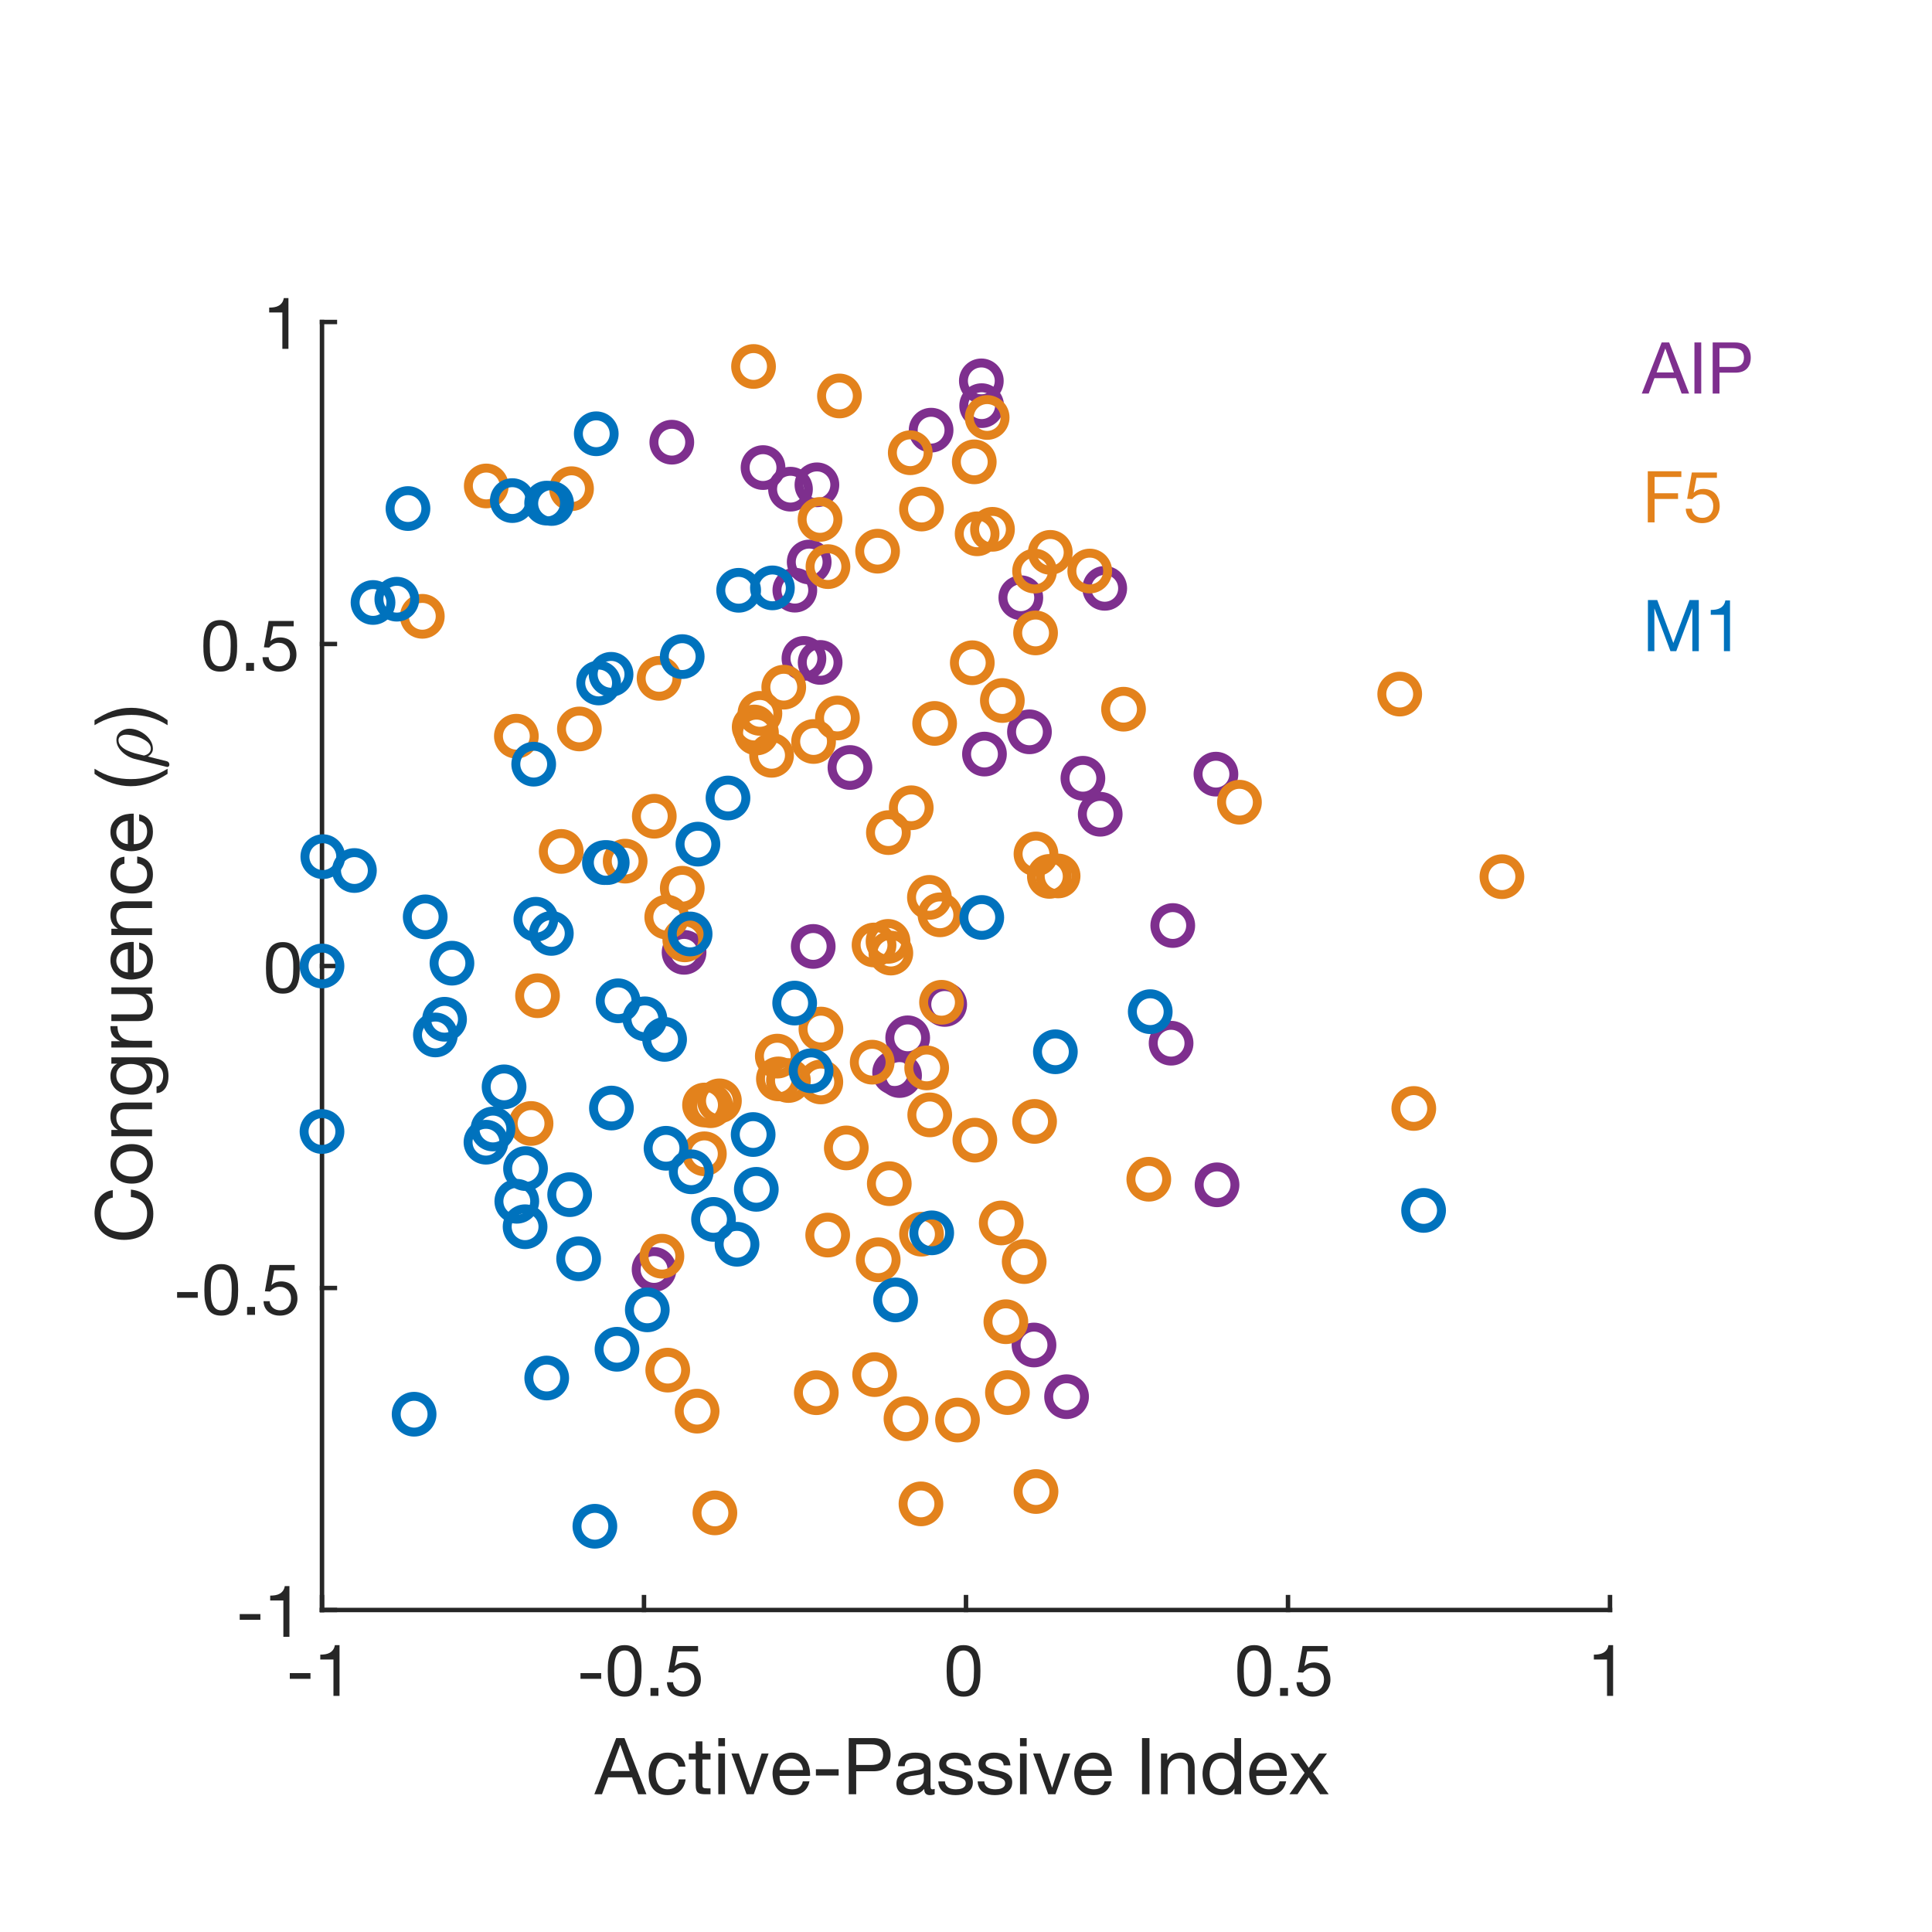 <?xml version="1.0"?>
<!DOCTYPE svg PUBLIC '-//W3C//DTD SVG 1.0//EN'
          'http://www.w3.org/TR/2001/REC-SVG-20010904/DTD/svg10.dtd'>
<svg xmlns:xlink="http://www.w3.org/1999/xlink" style="fill-opacity:1; color-rendering:auto; color-interpolation:auto; text-rendering:auto; stroke:black; stroke-linecap:square; stroke-miterlimit:10; shape-rendering:auto; stroke-opacity:1; fill:black; stroke-dasharray:none; font-weight:normal; stroke-width:1; font-family:'Dialog'; font-style:normal; stroke-linejoin:miter; font-size:12px; stroke-dashoffset:0; image-rendering:auto;" width="216" height="216" xmlns="http://www.w3.org/2000/svg"
><rect width="100%" height="100%" fill="#808080" stroke="none"/><!--Generated by the Batik Graphics2D SVG Generator--><defs id="genericDefs"
  /><g
  ><defs id="defs1"
    ><clipPath clipPathUnits="userSpaceOnUse" id="clipPath1"
      ><path d="M0 0 L216 0 L216 216 L0 216 L0 0 Z"
      /></clipPath
    ></defs
    ><g style="fill:white; stroke:white;"
    ><rect x="0" y="0" width="216" style="clip-path:url(#clipPath1); stroke:none;" height="216"
    /></g
    ><g style="fill:white; text-rendering:optimizeSpeed; color-rendering:optimizeSpeed; image-rendering:optimizeSpeed; shape-rendering:crispEdges; stroke:white; color-interpolation:sRGB;"
    ><rect x="0" width="216" height="216" y="0" style="stroke:none;"
      /><path style="stroke:none;" d="M36 180 L180 180 L180 36 L36 36 Z"
    /></g
    ><g style="fill:rgb(38,38,38); text-rendering:geometricPrecision; image-rendering:optimizeQuality; color-rendering:optimizeQuality; stroke-linejoin:round; stroke:rgb(38,38,38); color-interpolation:linearRGB; stroke-width:0.5;"
    ><line y2="180" style="fill:none;" x1="36" x2="180" y1="180"
      /><line y2="178.56" style="fill:none;" x1="36" x2="36" y1="180"
      /><line y2="178.56" style="fill:none;" x1="72" x2="72" y1="180"
      /><line y2="178.56" style="fill:none;" x1="108" x2="108" y1="180"
      /><line y2="178.56" style="fill:none;" x1="144" x2="144" y1="180"
      /><line y2="178.56" style="fill:none;" x1="180" x2="180" y1="180"
    /></g
    ><g transform="translate(36,181.6)" style="font-size:8px; fill:rgb(38,38,38); text-rendering:geometricPrecision; image-rendering:optimizeQuality; color-rendering:optimizeQuality; font-family:'Helvetica Neue'; stroke:rgb(38,38,38); color-interpolation:linearRGB;"
    ><path style="stroke:none;" d="M-3.6 5.456 L-3.6 6.096 L-1.288 6.096 L-1.288 5.456 ZM1.96 8 L1.96 2.328 L1.44 2.328 Q1.384 2.648 1.232 2.856 Q1.08 3.064 0.86 3.184 Q0.64 3.304 0.368 3.348 Q0.096 3.392 -0.192 3.392 L-0.192 3.936 L1.28 3.936 L1.28 8 Z"
    /></g
    ><g transform="translate(72,181.6)" style="font-size:8px; fill:rgb(38,38,38); text-rendering:geometricPrecision; image-rendering:optimizeQuality; color-rendering:optimizeQuality; font-family:'Helvetica Neue'; stroke:rgb(38,38,38); color-interpolation:linearRGB;"
    ><path style="stroke:none;" d="M-7.1 5.456 L-7.1 6.096 L-4.788 6.096 L-4.788 5.456 ZM-3.332 5.208 Q-3.332 5 -3.328 4.748 Q-3.324 4.496 -3.288 4.244 Q-3.252 3.992 -3.184 3.752 Q-3.116 3.512 -2.984 3.332 Q-2.852 3.152 -2.652 3.04 Q-2.452 2.928 -2.164 2.928 Q-1.876 2.928 -1.676 3.04 Q-1.476 3.152 -1.344 3.332 Q-1.212 3.512 -1.144 3.752 Q-1.076 3.992 -1.04 4.244 Q-1.004 4.496 -1 4.748 Q-0.996 5 -0.996 5.208 Q-0.996 5.528 -1.016 5.924 Q-1.036 6.32 -1.144 6.668 Q-1.252 7.016 -1.492 7.256 Q-1.732 7.496 -2.164 7.496 Q-2.596 7.496 -2.836 7.256 Q-3.076 7.016 -3.184 6.668 Q-3.292 6.32 -3.312 5.924 Q-3.332 5.528 -3.332 5.208 ZM-4.052 5.216 Q-4.052 5.528 -4.036 5.864 Q-4.02 6.2 -3.956 6.52 Q-3.892 6.84 -3.772 7.124 Q-3.652 7.408 -3.444 7.624 Q-3.236 7.84 -2.92 7.964 Q-2.604 8.088 -2.164 8.088 Q-1.716 8.088 -1.404 7.964 Q-1.092 7.84 -0.884 7.624 Q-0.676 7.408 -0.556 7.124 Q-0.436 6.84 -0.372 6.52 Q-0.308 6.2 -0.292 5.864 Q-0.276 5.528 -0.276 5.216 Q-0.276 4.904 -0.292 4.568 Q-0.308 4.232 -0.372 3.912 Q-0.436 3.592 -0.556 3.304 Q-0.676 3.016 -0.884 2.8 Q-1.092 2.584 -1.408 2.456 Q-1.724 2.328 -2.164 2.328 Q-2.604 2.328 -2.92 2.456 Q-3.236 2.584 -3.444 2.8 Q-3.652 3.016 -3.772 3.304 Q-3.892 3.592 -3.956 3.912 Q-4.02 4.232 -4.036 4.568 Q-4.052 4.904 -4.052 5.216 ZM0.724 7.112 L0.724 8 L1.612 8 L1.612 7.112 ZM6.044 3.024 L6.044 2.424 L3.244 2.424 L2.716 5.368 L3.3 5.4 Q3.5 5.16 3.76 5.012 Q4.02 4.864 4.356 4.864 Q4.644 4.864 4.88 4.96 Q5.116 5.056 5.284 5.228 Q5.452 5.4 5.544 5.636 Q5.636 5.872 5.636 6.152 Q5.636 6.488 5.54 6.74 Q5.444 6.992 5.28 7.16 Q5.116 7.328 4.896 7.412 Q4.676 7.496 4.436 7.496 Q4.18 7.496 3.968 7.42 Q3.756 7.344 3.6 7.204 Q3.444 7.064 3.352 6.876 Q3.26 6.688 3.244 6.472 L2.564 6.472 Q2.572 6.856 2.716 7.16 Q2.86 7.464 3.108 7.668 Q3.356 7.872 3.68 7.98 Q4.004 8.088 4.372 8.088 Q4.868 8.088 5.24 7.932 Q5.612 7.776 5.86 7.512 Q6.108 7.248 6.232 6.908 Q6.356 6.568 6.356 6.208 Q6.356 5.72 6.212 5.356 Q6.068 4.992 5.82 4.748 Q5.572 4.504 5.236 4.384 Q4.9 4.264 4.524 4.264 Q4.236 4.264 3.944 4.364 Q3.652 4.464 3.468 4.672 L3.452 4.656 L3.756 3.024 Z"
    /></g
    ><g transform="translate(108,181.6)" style="font-size:8px; fill:rgb(38,38,38); text-rendering:geometricPrecision; image-rendering:optimizeQuality; color-rendering:optimizeQuality; font-family:'Helvetica Neue'; stroke:rgb(38,38,38); color-interpolation:linearRGB;"
    ><path style="stroke:none;" d="M-1.444 5.208 Q-1.444 5 -1.44 4.748 Q-1.436 4.496 -1.4 4.244 Q-1.364 3.992 -1.296 3.752 Q-1.228 3.512 -1.096 3.332 Q-0.964 3.152 -0.764 3.04 Q-0.564 2.928 -0.276 2.928 Q0.012 2.928 0.212 3.04 Q0.412 3.152 0.544 3.332 Q0.676 3.512 0.744 3.752 Q0.812 3.992 0.848 4.244 Q0.884 4.496 0.888 4.748 Q0.892 5 0.892 5.208 Q0.892 5.528 0.872 5.924 Q0.852 6.32 0.744 6.668 Q0.636 7.016 0.396 7.256 Q0.156 7.496 -0.276 7.496 Q-0.708 7.496 -0.948 7.256 Q-1.188 7.016 -1.296 6.668 Q-1.404 6.32 -1.424 5.924 Q-1.444 5.528 -1.444 5.208 ZM-2.164 5.216 Q-2.164 5.528 -2.148 5.864 Q-2.132 6.2 -2.068 6.52 Q-2.004 6.84 -1.884 7.124 Q-1.764 7.408 -1.556 7.624 Q-1.348 7.84 -1.032 7.964 Q-0.716 8.088 -0.276 8.088 Q0.172 8.088 0.484 7.964 Q0.796 7.84 1.004 7.624 Q1.212 7.408 1.332 7.124 Q1.452 6.84 1.516 6.52 Q1.58 6.2 1.596 5.864 Q1.612 5.528 1.612 5.216 Q1.612 4.904 1.596 4.568 Q1.58 4.232 1.516 3.912 Q1.452 3.592 1.332 3.304 Q1.212 3.016 1.004 2.8 Q0.796 2.584 0.48 2.456 Q0.164 2.328 -0.276 2.328 Q-0.716 2.328 -1.032 2.456 Q-1.348 2.584 -1.556 2.8 Q-1.764 3.016 -1.884 3.304 Q-2.004 3.592 -2.068 3.912 Q-2.132 4.232 -2.148 4.568 Q-2.164 4.904 -2.164 5.216 Z"
    /></g
    ><g transform="translate(144,181.6)" style="font-size:8px; fill:rgb(38,38,38); text-rendering:geometricPrecision; image-rendering:optimizeQuality; color-rendering:optimizeQuality; font-family:'Helvetica Neue'; stroke:rgb(38,38,38); color-interpolation:linearRGB;"
    ><path style="stroke:none;" d="M-4.944 5.208 Q-4.944 5 -4.94 4.748 Q-4.936 4.496 -4.9 4.244 Q-4.864 3.992 -4.796 3.752 Q-4.728 3.512 -4.596 3.332 Q-4.464 3.152 -4.264 3.04 Q-4.064 2.928 -3.776 2.928 Q-3.488 2.928 -3.288 3.04 Q-3.088 3.152 -2.956 3.332 Q-2.824 3.512 -2.756 3.752 Q-2.688 3.992 -2.652 4.244 Q-2.616 4.496 -2.612 4.748 Q-2.608 5 -2.608 5.208 Q-2.608 5.528 -2.628 5.924 Q-2.648 6.32 -2.756 6.668 Q-2.864 7.016 -3.104 7.256 Q-3.344 7.496 -3.776 7.496 Q-4.208 7.496 -4.448 7.256 Q-4.688 7.016 -4.796 6.668 Q-4.904 6.32 -4.924 5.924 Q-4.944 5.528 -4.944 5.208 ZM-5.664 5.216 Q-5.664 5.528 -5.648 5.864 Q-5.632 6.2 -5.568 6.52 Q-5.504 6.84 -5.384 7.124 Q-5.264 7.408 -5.056 7.624 Q-4.848 7.84 -4.532 7.964 Q-4.216 8.088 -3.776 8.088 Q-3.328 8.088 -3.016 7.964 Q-2.704 7.84 -2.496 7.624 Q-2.288 7.408 -2.168 7.124 Q-2.048 6.84 -1.984 6.52 Q-1.92 6.2 -1.904 5.864 Q-1.888 5.528 -1.888 5.216 Q-1.888 4.904 -1.904 4.568 Q-1.92 4.232 -1.984 3.912 Q-2.048 3.592 -2.168 3.304 Q-2.288 3.016 -2.496 2.8 Q-2.704 2.584 -3.02 2.456 Q-3.336 2.328 -3.776 2.328 Q-4.216 2.328 -4.532 2.456 Q-4.848 2.584 -5.056 2.8 Q-5.264 3.016 -5.384 3.304 Q-5.504 3.592 -5.568 3.912 Q-5.632 4.232 -5.648 4.568 Q-5.664 4.904 -5.664 5.216 ZM-0.888 7.112 L-0.888 8 L-0 8 L-0 7.112 ZM4.432 3.024 L4.432 2.424 L1.632 2.424 L1.104 5.368 L1.688 5.4 Q1.888 5.16 2.148 5.012 Q2.408 4.864 2.744 4.864 Q3.032 4.864 3.268 4.96 Q3.504 5.056 3.672 5.228 Q3.84 5.4 3.932 5.636 Q4.024 5.872 4.024 6.152 Q4.024 6.488 3.928 6.74 Q3.832 6.992 3.668 7.16 Q3.504 7.328 3.284 7.412 Q3.064 7.496 2.824 7.496 Q2.568 7.496 2.356 7.42 Q2.144 7.344 1.988 7.204 Q1.832 7.064 1.74 6.876 Q1.648 6.688 1.632 6.472 L0.952 6.472 Q0.96 6.856 1.104 7.16 Q1.248 7.464 1.496 7.668 Q1.744 7.872 2.068 7.98 Q2.392 8.088 2.76 8.088 Q3.256 8.088 3.628 7.932 Q4 7.776 4.248 7.512 Q4.496 7.248 4.62 6.908 Q4.744 6.568 4.744 6.208 Q4.744 5.72 4.6 5.356 Q4.456 4.992 4.208 4.748 Q3.96 4.504 3.624 4.384 Q3.288 4.264 2.912 4.264 Q2.624 4.264 2.332 4.364 Q2.04 4.464 1.856 4.672 L1.84 4.656 L2.144 3.024 Z"
    /></g
    ><g transform="translate(180,181.6)" style="font-size:8px; fill:rgb(38,38,38); text-rendering:geometricPrecision; image-rendering:optimizeQuality; color-rendering:optimizeQuality; font-family:'Helvetica Neue'; stroke:rgb(38,38,38); color-interpolation:linearRGB;"
    ><path style="stroke:none;" d="M0.348 8 L0.348 2.328 L-0.172 2.328 Q-0.228 2.648 -0.38 2.856 Q-0.532 3.064 -0.752 3.184 Q-0.972 3.304 -1.244 3.348 Q-1.516 3.392 -1.804 3.392 L-1.804 3.936 L-0.332 3.936 L-0.332 8 Z"
    /></g
    ><g transform="translate(108,191.6)" style="font-size:8.8px; fill:rgb(38,38,38); text-rendering:geometricPrecision; image-rendering:optimizeQuality; color-rendering:optimizeQuality; font-family:'Helvetica Neue'; stroke:rgb(38,38,38); color-interpolation:linearRGB;"
    ><path style="stroke:none;" d="M-39.731 6.404 L-38.666 3.474 L-38.649 3.474 L-37.602 6.404 ZM-39.106 2.717 L-41.553 9 L-40.699 9 L-39.995 7.108 L-37.338 7.108 L-36.651 9 L-35.727 9 L-38.182 2.717 ZM-32.146 5.911 L-31.371 5.911 Q-31.415 5.506 -31.582 5.212 Q-31.75 4.917 -32.009 4.723 Q-32.269 4.53 -32.608 4.437 Q-32.946 4.345 -33.334 4.345 Q-33.87 4.345 -34.275 4.534 Q-34.68 4.723 -34.948 5.053 Q-35.217 5.383 -35.349 5.828 Q-35.481 6.272 -35.481 6.782 Q-35.481 7.293 -35.344 7.72 Q-35.208 8.146 -34.94 8.454 Q-34.671 8.762 -34.271 8.93 Q-33.87 9.097 -33.351 9.097 Q-32.48 9.097 -31.974 8.639 Q-31.468 8.182 -31.345 7.337 L-32.11 7.337 Q-32.181 7.865 -32.493 8.155 Q-32.806 8.446 -33.36 8.446 Q-33.712 8.446 -33.967 8.305 Q-34.222 8.164 -34.381 7.931 Q-34.539 7.698 -34.614 7.398 Q-34.689 7.099 -34.689 6.782 Q-34.689 6.439 -34.618 6.118 Q-34.548 5.797 -34.385 5.55 Q-34.222 5.304 -33.95 5.154 Q-33.677 5.005 -33.272 5.005 Q-32.797 5.005 -32.515 5.242 Q-32.234 5.48 -32.146 5.911 ZM-29.47 4.45 L-29.47 3.086 L-30.218 3.086 L-30.218 4.45 L-30.993 4.45 L-30.993 5.11 L-30.218 5.11 L-30.218 8.006 Q-30.218 8.322 -30.157 8.516 Q-30.095 8.71 -29.968 8.815 Q-29.84 8.921 -29.633 8.96 Q-29.426 9 -29.136 9 L-28.564 9 L-28.564 8.34 L-28.907 8.34 Q-29.083 8.34 -29.193 8.327 Q-29.303 8.314 -29.365 8.27 Q-29.426 8.226 -29.448 8.146 Q-29.47 8.067 -29.47 7.935 L-29.47 5.11 L-28.564 5.11 L-28.564 4.45 ZM-26.945 3.632 L-26.945 2.717 L-27.693 2.717 L-27.693 3.632 ZM-27.693 4.45 L-27.693 9 L-26.945 9 L-26.945 4.45 ZM-23.733 9 L-22.07 4.45 L-22.853 4.45 L-24.094 8.243 L-24.111 8.243 L-25.387 4.45 L-26.223 4.45 L-24.534 9 ZM-18.224 6.29 L-20.838 6.29 Q-20.82 6.026 -20.723 5.792 Q-20.626 5.559 -20.459 5.383 Q-20.292 5.207 -20.059 5.106 Q-19.826 5.005 -19.535 5.005 Q-19.254 5.005 -19.02 5.106 Q-18.787 5.207 -18.616 5.379 Q-18.444 5.55 -18.343 5.788 Q-18.242 6.026 -18.224 6.29 ZM-17.502 7.557 L-18.242 7.557 Q-18.338 8.006 -18.642 8.226 Q-18.946 8.446 -19.421 8.446 Q-19.79 8.446 -20.063 8.322 Q-20.336 8.199 -20.512 7.992 Q-20.688 7.786 -20.767 7.517 Q-20.846 7.249 -20.838 6.95 L-17.432 6.95 Q-17.414 6.536 -17.507 6.078 Q-17.599 5.621 -17.841 5.234 Q-18.083 4.846 -18.484 4.596 Q-18.884 4.345 -19.491 4.345 Q-19.958 4.345 -20.349 4.521 Q-20.741 4.697 -21.027 5.014 Q-21.313 5.33 -21.471 5.762 Q-21.63 6.193 -21.63 6.712 Q-21.612 7.231 -21.476 7.671 Q-21.339 8.111 -21.066 8.428 Q-20.794 8.745 -20.393 8.921 Q-19.993 9.097 -19.447 9.097 Q-18.673 9.097 -18.162 8.71 Q-17.652 8.322 -17.502 7.557 ZM-16.781 6.202 L-16.781 6.906 L-14.238 6.906 L-14.238 6.202 ZM-12.275 5.726 L-12.275 3.421 L-10.638 3.421 Q-9.926 3.421 -9.596 3.716 Q-9.266 4.01 -9.266 4.574 Q-9.266 5.137 -9.596 5.436 Q-9.926 5.735 -10.638 5.726 ZM-13.111 2.717 L-13.111 9 L-12.275 9 L-12.275 6.43 L-10.357 6.43 Q-9.406 6.439 -8.918 5.946 Q-8.43 5.454 -8.43 4.574 Q-8.43 3.694 -8.918 3.205 Q-9.406 2.717 -10.357 2.717 ZM-3.502 8.982 Q-3.695 9.097 -4.038 9.097 Q-4.329 9.097 -4.5 8.934 Q-4.672 8.771 -4.672 8.402 Q-4.98 8.771 -5.389 8.934 Q-5.798 9.097 -6.274 9.097 Q-6.582 9.097 -6.859 9.026 Q-7.136 8.956 -7.338 8.806 Q-7.541 8.657 -7.66 8.415 Q-7.778 8.173 -7.778 7.83 Q-7.778 7.442 -7.646 7.196 Q-7.514 6.95 -7.299 6.796 Q-7.083 6.642 -6.806 6.562 Q-6.529 6.483 -6.238 6.43 Q-5.93 6.369 -5.653 6.338 Q-5.376 6.307 -5.165 6.25 Q-4.954 6.193 -4.83 6.083 Q-4.707 5.973 -4.707 5.762 Q-4.707 5.515 -4.8 5.366 Q-4.892 5.216 -5.037 5.137 Q-5.182 5.058 -5.363 5.031 Q-5.543 5.005 -5.719 5.005 Q-6.194 5.005 -6.511 5.185 Q-6.828 5.366 -6.854 5.867 L-7.602 5.867 Q-7.585 5.445 -7.426 5.154 Q-7.268 4.864 -7.004 4.684 Q-6.74 4.503 -6.401 4.424 Q-6.062 4.345 -5.675 4.345 Q-5.367 4.345 -5.064 4.389 Q-4.76 4.433 -4.514 4.569 Q-4.267 4.706 -4.118 4.952 Q-3.968 5.198 -3.968 5.594 L-3.968 7.935 Q-3.968 8.199 -3.937 8.322 Q-3.906 8.446 -3.73 8.446 Q-3.634 8.446 -3.502 8.402 ZM-4.716 6.65 Q-4.857 6.756 -5.086 6.804 Q-5.314 6.853 -5.565 6.884 Q-5.816 6.914 -6.071 6.954 Q-6.326 6.994 -6.529 7.082 Q-6.731 7.17 -6.859 7.332 Q-6.986 7.495 -6.986 7.777 Q-6.986 7.962 -6.912 8.089 Q-6.837 8.217 -6.718 8.296 Q-6.599 8.375 -6.441 8.41 Q-6.282 8.446 -6.106 8.446 Q-5.737 8.446 -5.473 8.344 Q-5.209 8.243 -5.042 8.089 Q-4.874 7.935 -4.795 7.755 Q-4.716 7.574 -4.716 7.416 ZM-2.349 7.566 L-3.097 7.566 Q-3.079 7.988 -2.921 8.283 Q-2.762 8.578 -2.498 8.758 Q-2.234 8.938 -1.891 9.018 Q-1.548 9.097 -1.17 9.097 Q-0.826 9.097 -0.479 9.031 Q-0.131 8.965 0.146 8.798 Q0.423 8.63 0.595 8.358 Q0.766 8.085 0.766 7.671 Q0.766 7.346 0.639 7.126 Q0.511 6.906 0.304 6.76 Q0.098 6.615 -0.171 6.527 Q-0.439 6.439 -0.721 6.378 Q-0.985 6.316 -1.249 6.259 Q-1.513 6.202 -1.724 6.118 Q-1.935 6.034 -2.072 5.907 Q-2.208 5.779 -2.208 5.586 Q-2.208 5.41 -2.12 5.3 Q-2.032 5.19 -1.891 5.124 Q-1.75 5.058 -1.579 5.031 Q-1.407 5.005 -1.24 5.005 Q-1.055 5.005 -0.875 5.044 Q-0.694 5.084 -0.545 5.172 Q-0.395 5.26 -0.298 5.405 Q-0.202 5.55 -0.184 5.77 L0.564 5.77 Q0.538 5.357 0.388 5.08 Q0.238 4.802 -0.012 4.64 Q-0.263 4.477 -0.589 4.411 Q-0.914 4.345 -1.302 4.345 Q-1.601 4.345 -1.904 4.42 Q-2.208 4.494 -2.45 4.648 Q-2.692 4.802 -2.846 5.049 Q-3 5.295 -3 5.638 Q-3 6.078 -2.78 6.325 Q-2.56 6.571 -2.23 6.708 Q-1.9 6.844 -1.513 6.919 Q-1.126 6.994 -0.796 7.086 Q-0.466 7.178 -0.246 7.328 Q-0.026 7.478 -0.026 7.768 Q-0.026 7.979 -0.131 8.116 Q-0.237 8.252 -0.4 8.322 Q-0.562 8.393 -0.756 8.419 Q-0.95 8.446 -1.126 8.446 Q-1.354 8.446 -1.57 8.402 Q-1.786 8.358 -1.957 8.256 Q-2.129 8.155 -2.234 7.984 Q-2.34 7.812 -2.349 7.566 ZM2.051 7.566 L1.303 7.566 Q1.321 7.988 1.479 8.283 Q1.638 8.578 1.902 8.758 Q2.166 8.938 2.509 9.018 Q2.852 9.097 3.23 9.097 Q3.574 9.097 3.921 9.031 Q4.269 8.965 4.546 8.798 Q4.823 8.63 4.995 8.358 Q5.166 8.085 5.166 7.671 Q5.166 7.346 5.039 7.126 Q4.911 6.906 4.704 6.76 Q4.498 6.615 4.229 6.527 Q3.961 6.439 3.679 6.378 Q3.415 6.316 3.151 6.259 Q2.887 6.202 2.676 6.118 Q2.465 6.034 2.328 5.907 Q2.192 5.779 2.192 5.586 Q2.192 5.41 2.28 5.3 Q2.368 5.19 2.509 5.124 Q2.65 5.058 2.821 5.031 Q2.993 5.005 3.16 5.005 Q3.345 5.005 3.525 5.044 Q3.706 5.084 3.855 5.172 Q4.005 5.26 4.102 5.405 Q4.198 5.55 4.216 5.77 L4.964 5.77 Q4.938 5.357 4.788 5.08 Q4.638 4.802 4.388 4.64 Q4.137 4.477 3.811 4.411 Q3.486 4.345 3.098 4.345 Q2.799 4.345 2.496 4.42 Q2.192 4.494 1.95 4.648 Q1.708 4.802 1.554 5.049 Q1.4 5.295 1.4 5.638 Q1.4 6.078 1.62 6.325 Q1.84 6.571 2.17 6.708 Q2.5 6.844 2.887 6.919 Q3.274 6.994 3.604 7.086 Q3.934 7.178 4.154 7.328 Q4.374 7.478 4.374 7.768 Q4.374 7.979 4.269 8.116 Q4.163 8.252 4 8.322 Q3.838 8.393 3.644 8.419 Q3.45 8.446 3.274 8.446 Q3.046 8.446 2.83 8.402 Q2.614 8.358 2.443 8.256 Q2.271 8.155 2.166 7.984 Q2.06 7.812 2.051 7.566 ZM6.786 3.632 L6.786 2.717 L6.038 2.717 L6.038 3.632 ZM6.038 4.45 L6.038 9 L6.786 9 L6.786 4.45 ZM9.998 9 L11.661 4.45 L10.878 4.45 L9.637 8.243 L9.619 8.243 L8.343 4.45 L7.507 4.45 L9.197 9 ZM15.506 6.29 L12.893 6.29 Q12.91 6.026 13.007 5.792 Q13.104 5.559 13.271 5.383 Q13.438 5.207 13.672 5.106 Q13.905 5.005 14.195 5.005 Q14.477 5.005 14.71 5.106 Q14.943 5.207 15.115 5.379 Q15.286 5.55 15.388 5.788 Q15.489 6.026 15.506 6.29 ZM16.228 7.557 L15.489 7.557 Q15.392 8.006 15.088 8.226 Q14.785 8.446 14.31 8.446 Q13.94 8.446 13.667 8.322 Q13.394 8.199 13.218 7.992 Q13.042 7.786 12.963 7.517 Q12.884 7.249 12.893 6.95 L16.298 6.95 Q16.316 6.536 16.224 6.078 Q16.131 5.621 15.889 5.234 Q15.647 4.846 15.247 4.596 Q14.846 4.345 14.239 4.345 Q13.773 4.345 13.381 4.521 Q12.99 4.697 12.704 5.014 Q12.418 5.33 12.259 5.762 Q12.101 6.193 12.101 6.712 Q12.118 7.231 12.255 7.671 Q12.391 8.111 12.664 8.428 Q12.937 8.745 13.337 8.921 Q13.738 9.097 14.283 9.097 Q15.058 9.097 15.568 8.71 Q16.078 8.322 16.228 7.557 ZM19.678 2.717 L19.678 9 L20.514 9 L20.514 2.717 ZM21.798 4.45 L21.798 9 L22.546 9 L22.546 6.43 Q22.546 6.122 22.63 5.863 Q22.714 5.603 22.881 5.41 Q23.048 5.216 23.299 5.11 Q23.55 5.005 23.893 5.005 Q24.324 5.005 24.57 5.251 Q24.817 5.498 24.817 5.92 L24.817 9 L25.565 9 L25.565 6.008 Q25.565 5.638 25.49 5.335 Q25.415 5.031 25.23 4.811 Q25.046 4.591 24.746 4.468 Q24.447 4.345 23.998 4.345 Q22.986 4.345 22.52 5.172 L22.502 5.172 L22.502 4.45 ZM27.237 6.765 Q27.237 6.43 27.307 6.114 Q27.378 5.797 27.536 5.55 Q27.694 5.304 27.958 5.154 Q28.222 5.005 28.601 5.005 Q28.988 5.005 29.261 5.15 Q29.534 5.295 29.705 5.533 Q29.877 5.77 29.956 6.083 Q30.035 6.395 30.035 6.73 Q30.035 7.046 29.96 7.354 Q29.886 7.662 29.718 7.904 Q29.551 8.146 29.287 8.296 Q29.023 8.446 28.645 8.446 Q28.284 8.446 28.016 8.305 Q27.747 8.164 27.576 7.926 Q27.404 7.689 27.32 7.385 Q27.237 7.082 27.237 6.765 ZM30.757 9 L30.757 2.717 L30.009 2.717 L30.009 5.058 L29.991 5.058 Q29.868 4.855 29.688 4.719 Q29.507 4.582 29.305 4.499 Q29.102 4.415 28.9 4.38 Q28.698 4.345 28.522 4.345 Q28.002 4.345 27.611 4.534 Q27.219 4.723 26.96 5.044 Q26.7 5.366 26.572 5.797 Q26.445 6.228 26.445 6.712 Q26.445 7.196 26.577 7.627 Q26.709 8.058 26.968 8.384 Q27.228 8.71 27.62 8.903 Q28.011 9.097 28.539 9.097 Q29.014 9.097 29.41 8.93 Q29.806 8.762 29.991 8.384 L30.009 8.384 L30.009 9 ZM35.069 6.29 L32.455 6.29 Q32.473 6.026 32.57 5.792 Q32.666 5.559 32.834 5.383 Q33.001 5.207 33.234 5.106 Q33.467 5.005 33.758 5.005 Q34.039 5.005 34.272 5.106 Q34.506 5.207 34.677 5.379 Q34.849 5.55 34.95 5.788 Q35.051 6.026 35.069 6.29 ZM35.79 7.557 L35.051 7.557 Q34.954 8.006 34.651 8.226 Q34.347 8.446 33.872 8.446 Q33.502 8.446 33.23 8.322 Q32.957 8.199 32.781 7.992 Q32.605 7.786 32.526 7.517 Q32.446 7.249 32.455 6.95 L35.861 6.95 Q35.878 6.536 35.786 6.078 Q35.694 5.621 35.452 5.234 Q35.21 4.846 34.809 4.596 Q34.409 4.345 33.802 4.345 Q33.335 4.345 32.944 4.521 Q32.552 4.697 32.266 5.014 Q31.98 5.33 31.822 5.762 Q31.663 6.193 31.663 6.712 Q31.681 7.231 31.817 7.671 Q31.954 8.111 32.226 8.428 Q32.499 8.745 32.9 8.921 Q33.3 9.097 33.846 9.097 Q34.62 9.097 35.13 8.71 Q35.641 8.322 35.79 7.557 ZM37.858 6.606 L36.151 9 L37.058 9 L38.325 7.117 L39.592 9 L40.551 9 L38.791 6.545 L40.358 4.45 L39.46 4.45 L38.325 6.043 L37.234 4.45 L36.274 4.45 Z"
    /></g
    ><g style="fill:rgb(38,38,38); text-rendering:geometricPrecision; image-rendering:optimizeQuality; color-rendering:optimizeQuality; stroke-linejoin:round; stroke:rgb(38,38,38); color-interpolation:linearRGB; stroke-width:0.5;"
    ><line y2="36" style="fill:none;" x1="36" x2="36" y1="180"
      /><line y2="180" style="fill:none;" x1="36" x2="37.44" y1="180"
      /><line y2="144" style="fill:none;" x1="36" x2="37.44" y1="144"
      /><line y2="108" style="fill:none;" x1="36" x2="37.44" y1="108"
      /><line y2="72" style="fill:none;" x1="36" x2="37.44" y1="72"
      /><line y2="36" style="fill:none;" x1="36" x2="37.44" y1="36"
    /></g
    ><g transform="translate(34.4,180)" style="font-size:8px; fill:rgb(38,38,38); text-rendering:geometricPrecision; image-rendering:optimizeQuality; color-rendering:optimizeQuality; font-family:'Helvetica Neue'; stroke:rgb(38,38,38); color-interpolation:linearRGB;"
    ><path style="stroke:none;" d="M-7.6 0.456 L-7.6 1.096 L-5.288 1.096 L-5.288 0.456 ZM-2.04 3 L-2.04 -2.672 L-2.56 -2.672 Q-2.616 -2.352 -2.768 -2.144 Q-2.92 -1.936 -3.14 -1.816 Q-3.36 -1.696 -3.632 -1.652 Q-3.904 -1.608 -4.192 -1.608 L-4.192 -1.064 L-2.72 -1.064 L-2.72 3 Z"
    /></g
    ><g transform="translate(34.4,144)" style="font-size:8px; fill:rgb(38,38,38); text-rendering:geometricPrecision; image-rendering:optimizeQuality; color-rendering:optimizeQuality; font-family:'Helvetica Neue'; stroke:rgb(38,38,38); color-interpolation:linearRGB;"
    ><path style="stroke:none;" d="M-14.6 0.456 L-14.6 1.096 L-12.288 1.096 L-12.288 0.456 ZM-10.832 0.208 Q-10.832 0 -10.828 -0.252 Q-10.824 -0.504 -10.788 -0.756 Q-10.752 -1.008 -10.684 -1.248 Q-10.616 -1.488 -10.484 -1.668 Q-10.352 -1.848 -10.152 -1.96 Q-9.952 -2.072 -9.664 -2.072 Q-9.376 -2.072 -9.176 -1.96 Q-8.976 -1.848 -8.844 -1.668 Q-8.712 -1.488 -8.644 -1.248 Q-8.576 -1.008 -8.54 -0.756 Q-8.504 -0.504 -8.5 -0.252 Q-8.496 0 -8.496 0.208 Q-8.496 0.528 -8.516 0.924 Q-8.536 1.32 -8.644 1.668 Q-8.752 2.016 -8.992 2.256 Q-9.232 2.496 -9.664 2.496 Q-10.096 2.496 -10.336 2.256 Q-10.576 2.016 -10.684 1.668 Q-10.792 1.32 -10.812 0.924 Q-10.832 0.528 -10.832 0.208 ZM-11.552 0.216 Q-11.552 0.528 -11.536 0.864 Q-11.52 1.2 -11.456 1.52 Q-11.392 1.84 -11.272 2.124 Q-11.152 2.408 -10.944 2.624 Q-10.736 2.84 -10.42 2.964 Q-10.104 3.088 -9.664 3.088 Q-9.216 3.088 -8.904 2.964 Q-8.592 2.84 -8.384 2.624 Q-8.176 2.408 -8.056 2.124 Q-7.936 1.84 -7.872 1.52 Q-7.808 1.2 -7.792 0.864 Q-7.776 0.528 -7.776 0.216 Q-7.776 -0.096 -7.792 -0.432 Q-7.808 -0.768 -7.872 -1.088 Q-7.936 -1.408 -8.056 -1.696 Q-8.176 -1.984 -8.384 -2.2 Q-8.592 -2.416 -8.908 -2.544 Q-9.224 -2.672 -9.664 -2.672 Q-10.104 -2.672 -10.42 -2.544 Q-10.736 -2.416 -10.944 -2.2 Q-11.152 -1.984 -11.272 -1.696 Q-11.392 -1.408 -11.456 -1.088 Q-11.52 -0.768 -11.536 -0.432 Q-11.552 -0.096 -11.552 0.216 ZM-6.776 2.112 L-6.776 3 L-5.888 3 L-5.888 2.112 ZM-1.456 -1.976 L-1.456 -2.576 L-4.256 -2.576 L-4.784 0.368 L-4.2 0.4 Q-4 0.16 -3.74 0.012 Q-3.48 -0.136 -3.144 -0.136 Q-2.856 -0.136 -2.62 -0.04 Q-2.384 0.056 -2.216 0.228 Q-2.048 0.4 -1.956 0.636 Q-1.864 0.872 -1.864 1.152 Q-1.864 1.488 -1.96 1.74 Q-2.056 1.992 -2.22 2.16 Q-2.384 2.328 -2.604 2.412 Q-2.824 2.496 -3.064 2.496 Q-3.32 2.496 -3.532 2.42 Q-3.744 2.344 -3.9 2.204 Q-4.056 2.064 -4.148 1.876 Q-4.24 1.688 -4.256 1.472 L-4.936 1.472 Q-4.928 1.856 -4.784 2.16 Q-4.64 2.464 -4.392 2.668 Q-4.144 2.872 -3.82 2.98 Q-3.496 3.088 -3.128 3.088 Q-2.632 3.088 -2.26 2.932 Q-1.888 2.776 -1.64 2.512 Q-1.392 2.248 -1.268 1.908 Q-1.144 1.568 -1.144 1.208 Q-1.144 0.72 -1.288 0.356 Q-1.432 -0.008 -1.68 -0.252 Q-1.928 -0.496 -2.264 -0.616 Q-2.6 -0.736 -2.976 -0.736 Q-3.264 -0.736 -3.556 -0.636 Q-3.848 -0.536 -4.032 -0.328 L-4.048 -0.344 L-3.744 -1.976 Z"
    /></g
    ><g transform="translate(34.4,108)" style="font-size:8px; fill:rgb(38,38,38); text-rendering:geometricPrecision; image-rendering:optimizeQuality; color-rendering:optimizeQuality; font-family:'Helvetica Neue'; stroke:rgb(38,38,38); color-interpolation:linearRGB;"
    ><path style="stroke:none;" d="M-3.944 0.208 Q-3.944 0 -3.94 -0.252 Q-3.936 -0.504 -3.9 -0.756 Q-3.864 -1.008 -3.796 -1.248 Q-3.728 -1.488 -3.596 -1.668 Q-3.464 -1.848 -3.264 -1.96 Q-3.064 -2.072 -2.776 -2.072 Q-2.488 -2.072 -2.288 -1.96 Q-2.088 -1.848 -1.956 -1.668 Q-1.824 -1.488 -1.756 -1.248 Q-1.688 -1.008 -1.652 -0.756 Q-1.616 -0.504 -1.612 -0.252 Q-1.608 0 -1.608 0.208 Q-1.608 0.528 -1.628 0.924 Q-1.648 1.32 -1.756 1.668 Q-1.864 2.016 -2.104 2.256 Q-2.344 2.496 -2.776 2.496 Q-3.208 2.496 -3.448 2.256 Q-3.688 2.016 -3.796 1.668 Q-3.904 1.32 -3.924 0.924 Q-3.944 0.528 -3.944 0.208 ZM-4.664 0.216 Q-4.664 0.528 -4.648 0.864 Q-4.632 1.2 -4.568 1.52 Q-4.504 1.84 -4.384 2.124 Q-4.264 2.408 -4.056 2.624 Q-3.848 2.84 -3.532 2.964 Q-3.216 3.088 -2.776 3.088 Q-2.328 3.088 -2.016 2.964 Q-1.704 2.84 -1.496 2.624 Q-1.288 2.408 -1.168 2.124 Q-1.048 1.84 -0.984 1.52 Q-0.92 1.2 -0.904 0.864 Q-0.888 0.528 -0.888 0.216 Q-0.888 -0.096 -0.904 -0.432 Q-0.92 -0.768 -0.984 -1.088 Q-1.048 -1.408 -1.168 -1.696 Q-1.288 -1.984 -1.496 -2.2 Q-1.704 -2.416 -2.02 -2.544 Q-2.336 -2.672 -2.776 -2.672 Q-3.216 -2.672 -3.532 -2.544 Q-3.848 -2.416 -4.056 -2.2 Q-4.264 -1.984 -4.384 -1.696 Q-4.504 -1.408 -4.568 -1.088 Q-4.632 -0.768 -4.648 -0.432 Q-4.664 -0.096 -4.664 0.216 Z"
    /></g
    ><g transform="translate(34.4,72)" style="font-size:8px; fill:rgb(38,38,38); text-rendering:geometricPrecision; image-rendering:optimizeQuality; color-rendering:optimizeQuality; font-family:'Helvetica Neue'; stroke:rgb(38,38,38); color-interpolation:linearRGB;"
    ><path style="stroke:none;" d="M-10.944 0.208 Q-10.944 0 -10.94 -0.252 Q-10.936 -0.504 -10.9 -0.756 Q-10.864 -1.008 -10.796 -1.248 Q-10.728 -1.488 -10.596 -1.668 Q-10.464 -1.848 -10.264 -1.96 Q-10.064 -2.072 -9.776 -2.072 Q-9.488 -2.072 -9.288 -1.96 Q-9.088 -1.848 -8.956 -1.668 Q-8.824 -1.488 -8.756 -1.248 Q-8.688 -1.008 -8.652 -0.756 Q-8.616 -0.504 -8.612 -0.252 Q-8.608 0 -8.608 0.208 Q-8.608 0.528 -8.628 0.924 Q-8.648 1.32 -8.756 1.668 Q-8.864 2.016 -9.104 2.256 Q-9.344 2.496 -9.776 2.496 Q-10.208 2.496 -10.448 2.256 Q-10.688 2.016 -10.796 1.668 Q-10.904 1.32 -10.924 0.924 Q-10.944 0.528 -10.944 0.208 ZM-11.664 0.216 Q-11.664 0.528 -11.648 0.864 Q-11.632 1.2 -11.568 1.52 Q-11.504 1.84 -11.384 2.124 Q-11.264 2.408 -11.056 2.624 Q-10.848 2.84 -10.532 2.964 Q-10.216 3.088 -9.776 3.088 Q-9.328 3.088 -9.016 2.964 Q-8.704 2.84 -8.496 2.624 Q-8.288 2.408 -8.168 2.124 Q-8.048 1.84 -7.984 1.52 Q-7.92 1.2 -7.904 0.864 Q-7.888 0.528 -7.888 0.216 Q-7.888 -0.096 -7.904 -0.432 Q-7.92 -0.768 -7.984 -1.088 Q-8.048 -1.408 -8.168 -1.696 Q-8.288 -1.984 -8.496 -2.2 Q-8.704 -2.416 -9.02 -2.544 Q-9.336 -2.672 -9.776 -2.672 Q-10.216 -2.672 -10.532 -2.544 Q-10.848 -2.416 -11.056 -2.2 Q-11.264 -1.984 -11.384 -1.696 Q-11.504 -1.408 -11.568 -1.088 Q-11.632 -0.768 -11.648 -0.432 Q-11.664 -0.096 -11.664 0.216 ZM-6.888 2.112 L-6.888 3 L-6 3 L-6 2.112 ZM-1.568 -1.976 L-1.568 -2.576 L-4.368 -2.576 L-4.896 0.368 L-4.312 0.4 Q-4.112 0.16 -3.852 0.012 Q-3.592 -0.136 -3.256 -0.136 Q-2.968 -0.136 -2.732 -0.04 Q-2.496 0.056 -2.328 0.228 Q-2.16 0.4 -2.068 0.636 Q-1.976 0.872 -1.976 1.152 Q-1.976 1.488 -2.072 1.74 Q-2.168 1.992 -2.332 2.16 Q-2.496 2.328 -2.716 2.412 Q-2.936 2.496 -3.176 2.496 Q-3.432 2.496 -3.644 2.42 Q-3.856 2.344 -4.012 2.204 Q-4.168 2.064 -4.26 1.876 Q-4.352 1.688 -4.368 1.472 L-5.048 1.472 Q-5.04 1.856 -4.896 2.16 Q-4.752 2.464 -4.504 2.668 Q-4.256 2.872 -3.932 2.98 Q-3.608 3.088 -3.24 3.088 Q-2.744 3.088 -2.372 2.932 Q-2 2.776 -1.752 2.512 Q-1.504 2.248 -1.38 1.908 Q-1.256 1.568 -1.256 1.208 Q-1.256 0.72 -1.4 0.356 Q-1.544 -0.008 -1.792 -0.252 Q-2.04 -0.496 -2.376 -0.616 Q-2.712 -0.736 -3.088 -0.736 Q-3.376 -0.736 -3.668 -0.636 Q-3.96 -0.536 -4.144 -0.328 L-4.16 -0.344 L-3.856 -1.976 Z"
    /></g
    ><g transform="translate(34.4,36)" style="font-size:8px; fill:rgb(38,38,38); text-rendering:geometricPrecision; image-rendering:optimizeQuality; color-rendering:optimizeQuality; font-family:'Helvetica Neue'; stroke:rgb(38,38,38); color-interpolation:linearRGB;"
    ><path style="stroke:none;" d="M-2.152 3 L-2.152 -2.672 L-2.672 -2.672 Q-2.728 -2.352 -2.88 -2.144 Q-3.032 -1.936 -3.252 -1.816 Q-3.472 -1.696 -3.744 -1.652 Q-4.016 -1.608 -4.304 -1.608 L-4.304 -1.064 L-2.832 -1.064 L-2.832 3 Z"
    /></g
    ><g transform="translate(17,139) rotate(-90)" style="font-size:8.8px; fill:rgb(38,38,38); text-rendering:geometricPrecision; image-rendering:optimizeQuality; color-rendering:optimizeQuality; font-family:'Helvetica Neue'; stroke:rgb(38,38,38); color-interpolation:linearRGB;"
    ><path style="stroke:none;" d="M5.104 -4.391 L5.94 -4.391 Q5.87 -4.893 5.641 -5.276 Q5.412 -5.658 5.069 -5.914 Q4.726 -6.169 4.286 -6.301 Q3.846 -6.433 3.353 -6.433 Q2.631 -6.433 2.072 -6.173 Q1.514 -5.914 1.14 -5.465 Q0.766 -5.016 0.572 -4.413 Q0.378 -3.81 0.378 -3.124 Q0.378 -2.438 0.559 -1.839 Q0.739 -1.241 1.1 -0.801 Q1.461 -0.361 2.006 -0.11 Q2.552 0.141 3.282 0.141 Q4.488 0.141 5.183 -0.519 Q5.878 -1.179 6.002 -2.367 L5.166 -2.367 Q5.139 -1.98 5.007 -1.646 Q4.875 -1.311 4.642 -1.069 Q4.409 -0.827 4.088 -0.691 Q3.766 -0.554 3.353 -0.554 Q2.79 -0.554 2.385 -0.766 Q1.98 -0.977 1.72 -1.333 Q1.461 -1.69 1.338 -2.169 Q1.214 -2.649 1.214 -3.186 Q1.214 -3.678 1.338 -4.136 Q1.461 -4.594 1.72 -4.95 Q1.98 -5.306 2.38 -5.518 Q2.781 -5.729 3.344 -5.729 Q4.004 -5.729 4.484 -5.394 Q4.963 -5.06 5.104 -4.391 ZM7.462 -2.27 Q7.462 -2.684 7.572 -3.005 Q7.682 -3.326 7.876 -3.546 Q8.07 -3.766 8.329 -3.881 Q8.589 -3.995 8.879 -3.995 Q9.17 -3.995 9.429 -3.881 Q9.689 -3.766 9.882 -3.546 Q10.076 -3.326 10.186 -3.005 Q10.296 -2.684 10.296 -2.27 Q10.296 -1.857 10.186 -1.536 Q10.076 -1.214 9.882 -0.999 Q9.689 -0.783 9.429 -0.669 Q9.17 -0.554 8.879 -0.554 Q8.589 -0.554 8.329 -0.669 Q8.07 -0.783 7.876 -0.999 Q7.682 -1.214 7.572 -1.536 Q7.462 -1.857 7.462 -2.27 ZM6.67 -2.27 Q6.67 -1.769 6.811 -1.338 Q6.952 -0.906 7.234 -0.585 Q7.515 -0.264 7.929 -0.084 Q8.342 0.097 8.879 0.097 Q9.425 0.097 9.834 -0.084 Q10.243 -0.264 10.525 -0.585 Q10.806 -0.906 10.947 -1.338 Q11.088 -1.769 11.088 -2.27 Q11.088 -2.772 10.947 -3.208 Q10.806 -3.643 10.525 -3.964 Q10.243 -4.286 9.834 -4.47 Q9.425 -4.655 8.879 -4.655 Q8.342 -4.655 7.929 -4.47 Q7.515 -4.286 7.234 -3.964 Q6.952 -3.643 6.811 -3.208 Q6.67 -2.772 6.67 -2.27 ZM11.968 -4.55 L11.968 0 L12.716 0 L12.716 -2.57 Q12.716 -2.878 12.8 -3.137 Q12.883 -3.397 13.05 -3.59 Q13.218 -3.784 13.468 -3.89 Q13.719 -3.995 14.062 -3.995 Q14.494 -3.995 14.74 -3.749 Q14.986 -3.502 14.986 -3.08 L14.986 0 L15.734 0 L15.734 -2.992 Q15.734 -3.362 15.66 -3.665 Q15.585 -3.969 15.4 -4.189 Q15.215 -4.409 14.916 -4.532 Q14.617 -4.655 14.168 -4.655 Q13.156 -4.655 12.69 -3.828 L12.672 -3.828 L12.672 -4.55 ZM20.786 -0.387 L20.786 -4.55 L20.082 -4.55 L20.082 -3.898 L20.073 -3.898 Q19.87 -4.277 19.51 -4.466 Q19.149 -4.655 18.718 -4.655 Q18.128 -4.655 17.723 -4.431 Q17.318 -4.206 17.072 -3.859 Q16.826 -3.511 16.72 -3.084 Q16.614 -2.658 16.614 -2.253 Q16.614 -1.786 16.742 -1.368 Q16.87 -0.95 17.125 -0.638 Q17.38 -0.326 17.758 -0.141 Q18.137 0.044 18.647 0.044 Q19.087 0.044 19.479 -0.154 Q19.87 -0.352 20.064 -0.774 L20.082 -0.774 L20.082 -0.475 Q20.082 -0.097 20.007 0.22 Q19.932 0.537 19.765 0.761 Q19.598 0.986 19.342 1.113 Q19.087 1.241 18.718 1.241 Q18.533 1.241 18.33 1.201 Q18.128 1.162 17.956 1.074 Q17.785 0.986 17.666 0.845 Q17.547 0.704 17.538 0.502 L16.79 0.502 Q16.808 0.871 16.984 1.126 Q17.16 1.382 17.428 1.54 Q17.697 1.698 18.027 1.769 Q18.357 1.839 18.674 1.839 Q19.765 1.839 20.275 1.285 Q20.786 0.73 20.786 -0.387 ZM18.691 -0.607 Q18.322 -0.607 18.075 -0.761 Q17.829 -0.915 17.679 -1.166 Q17.53 -1.417 17.468 -1.725 Q17.406 -2.033 17.406 -2.341 Q17.406 -2.666 17.481 -2.966 Q17.556 -3.265 17.719 -3.494 Q17.882 -3.722 18.137 -3.859 Q18.392 -3.995 18.753 -3.995 Q19.105 -3.995 19.351 -3.854 Q19.598 -3.714 19.752 -3.48 Q19.906 -3.247 19.976 -2.957 Q20.046 -2.666 20.046 -2.367 Q20.046 -2.05 19.972 -1.734 Q19.897 -1.417 19.738 -1.166 Q19.58 -0.915 19.32 -0.761 Q19.061 -0.607 18.691 -0.607 ZM21.886 -4.55 L21.886 0 L22.634 0 L22.634 -2.024 Q22.634 -2.464 22.722 -2.803 Q22.81 -3.142 23.003 -3.379 Q23.197 -3.617 23.514 -3.74 Q23.83 -3.863 24.279 -3.863 L24.279 -4.655 Q23.672 -4.673 23.276 -4.409 Q22.88 -4.145 22.607 -3.59 L22.59 -3.59 L22.59 -4.55 ZM28.609 0 L28.609 -4.55 L27.861 -4.55 L27.861 -1.98 Q27.861 -1.672 27.777 -1.412 Q27.694 -1.153 27.526 -0.959 Q27.359 -0.766 27.108 -0.66 Q26.858 -0.554 26.514 -0.554 Q26.083 -0.554 25.837 -0.801 Q25.59 -1.047 25.59 -1.47 L25.59 -4.55 L24.842 -4.55 L24.842 -1.558 Q24.842 -1.188 24.917 -0.884 Q24.992 -0.581 25.177 -0.361 Q25.362 -0.141 25.661 -0.022 Q25.96 0.097 26.409 0.097 Q26.91 0.097 27.28 -0.101 Q27.65 -0.299 27.887 -0.722 L27.905 -0.722 L27.905 0 ZM32.894 -2.71 L30.281 -2.71 Q30.298 -2.974 30.395 -3.208 Q30.492 -3.441 30.659 -3.617 Q30.826 -3.793 31.06 -3.894 Q31.293 -3.995 31.583 -3.995 Q31.865 -3.995 32.098 -3.894 Q32.331 -3.793 32.503 -3.621 Q32.674 -3.45 32.776 -3.212 Q32.877 -2.974 32.894 -2.71 ZM33.616 -1.443 L32.877 -1.443 Q32.78 -0.994 32.476 -0.774 Q32.173 -0.554 31.698 -0.554 Q31.328 -0.554 31.055 -0.678 Q30.782 -0.801 30.606 -1.008 Q30.43 -1.214 30.351 -1.483 Q30.272 -1.751 30.281 -2.05 L33.686 -2.05 Q33.704 -2.464 33.612 -2.922 Q33.519 -3.379 33.277 -3.766 Q33.035 -4.154 32.635 -4.404 Q32.234 -4.655 31.627 -4.655 Q31.161 -4.655 30.769 -4.479 Q30.378 -4.303 30.092 -3.986 Q29.806 -3.67 29.647 -3.238 Q29.489 -2.807 29.489 -2.288 Q29.506 -1.769 29.643 -1.329 Q29.779 -0.889 30.052 -0.572 Q30.325 -0.255 30.725 -0.079 Q31.126 0.097 31.671 0.097 Q32.446 0.097 32.956 -0.29 Q33.466 -0.678 33.616 -1.443 ZM34.461 -4.55 L34.461 0 L35.209 0 L35.209 -2.57 Q35.209 -2.878 35.292 -3.137 Q35.376 -3.397 35.543 -3.59 Q35.71 -3.784 35.961 -3.89 Q36.212 -3.995 36.555 -3.995 Q36.986 -3.995 37.233 -3.749 Q37.479 -3.502 37.479 -3.08 L37.479 0 L38.227 0 L38.227 -2.992 Q38.227 -3.362 38.152 -3.665 Q38.078 -3.969 37.893 -4.189 Q37.708 -4.409 37.409 -4.532 Q37.11 -4.655 36.661 -4.655 Q35.649 -4.655 35.182 -3.828 L35.165 -3.828 L35.165 -4.55 ZM42.442 -3.089 L43.217 -3.089 Q43.173 -3.494 43.006 -3.788 Q42.838 -4.083 42.579 -4.277 Q42.319 -4.47 41.98 -4.563 Q41.642 -4.655 41.254 -4.655 Q40.718 -4.655 40.313 -4.466 Q39.908 -4.277 39.64 -3.947 Q39.371 -3.617 39.239 -3.172 Q39.107 -2.728 39.107 -2.218 Q39.107 -1.707 39.244 -1.28 Q39.38 -0.854 39.648 -0.546 Q39.917 -0.238 40.317 -0.07 Q40.718 0.097 41.237 0.097 Q42.108 0.097 42.614 -0.361 Q43.12 -0.818 43.243 -1.663 L42.478 -1.663 Q42.407 -1.135 42.095 -0.845 Q41.782 -0.554 41.228 -0.554 Q40.876 -0.554 40.621 -0.695 Q40.366 -0.836 40.207 -1.069 Q40.049 -1.302 39.974 -1.602 Q39.899 -1.901 39.899 -2.218 Q39.899 -2.561 39.97 -2.882 Q40.04 -3.203 40.203 -3.45 Q40.366 -3.696 40.638 -3.846 Q40.911 -3.995 41.316 -3.995 Q41.791 -3.995 42.073 -3.758 Q42.354 -3.52 42.442 -3.089 ZM47.238 -2.71 L44.625 -2.71 Q44.642 -2.974 44.739 -3.208 Q44.836 -3.441 45.003 -3.617 Q45.17 -3.793 45.404 -3.894 Q45.637 -3.995 45.927 -3.995 Q46.209 -3.995 46.442 -3.894 Q46.675 -3.793 46.847 -3.621 Q47.018 -3.45 47.12 -3.212 Q47.221 -2.974 47.238 -2.71 ZM47.96 -1.443 L47.221 -1.443 Q47.124 -0.994 46.82 -0.774 Q46.517 -0.554 46.042 -0.554 Q45.672 -0.554 45.399 -0.678 Q45.126 -0.801 44.95 -1.008 Q44.774 -1.214 44.695 -1.483 Q44.616 -1.751 44.625 -2.05 L48.03 -2.05 Q48.048 -2.464 47.956 -2.922 Q47.863 -3.379 47.621 -3.766 Q47.379 -4.154 46.979 -4.404 Q46.578 -4.655 45.971 -4.655 Q45.505 -4.655 45.113 -4.479 Q44.722 -4.303 44.436 -3.986 Q44.15 -3.67 43.991 -3.238 Q43.833 -2.807 43.833 -2.288 Q43.85 -1.769 43.987 -1.329 Q44.123 -0.889 44.396 -0.572 Q44.669 -0.255 45.069 -0.079 Q45.47 0.097 46.015 0.097 Q46.79 0.097 47.3 -0.29 Q47.81 -0.678 47.96 -1.443 ZM52.483 1.734 L53.055 1.734 Q52.43 0.722 52.162 -0.273 Q51.894 -1.267 51.894 -2.376 Q51.894 -3.458 52.158 -4.444 Q52.422 -5.43 53.055 -6.433 L52.483 -6.433 Q51.797 -5.526 51.449 -4.47 Q51.102 -3.414 51.102 -2.376 Q51.102 -1.795 51.198 -1.267 Q51.295 -0.739 51.476 -0.238 Q51.656 0.264 51.911 0.752 Q52.166 1.241 52.483 1.734 Z"
    /></g
    ><g transform="translate(17,86) rotate(-90)" style="font-size:8.8px; fill:rgb(38,38,38); text-rendering:geometricPrecision; image-rendering:optimizeQuality; color-rendering:optimizeQuality; font-family:'mwb_cmmi10'; stroke:rgb(38,38,38); color-interpolation:linearRGB;"
    ><path style="stroke:none;" d="M0.25 1.688 Q0.25 1.641 0.266 1.625 L1.156 -1.969 Q1.281 -2.453 1.594 -2.922 Q1.906 -3.391 2.344 -3.688 Q2.781 -3.984 3.266 -3.984 Q3.656 -3.984 3.945 -3.773 Q4.234 -3.562 4.383 -3.234 Q4.531 -2.906 4.531 -2.516 Q4.531 -2.078 4.352 -1.609 Q4.172 -1.141 3.859 -0.758 Q3.547 -0.375 3.141 -0.141 Q2.734 0.094 2.281 0.094 Q2.016 0.094 1.789 -0.062 Q1.562 -0.219 1.422 -0.469 L0.891 1.656 Q0.859 1.781 0.758 1.859 Q0.656 1.938 0.516 1.938 Q0.406 1.938 0.328 1.875 Q0.25 1.812 0.25 1.688 ZM2.297 -0.141 Q2.781 -0.141 3.133 -0.625 Q3.484 -1.109 3.672 -1.773 Q3.859 -2.438 3.859 -2.891 Q3.859 -3.234 3.711 -3.492 Q3.562 -3.75 3.25 -3.75 Q2.859 -3.75 2.562 -3.453 Q2.266 -3.156 2.086 -2.75 Q1.906 -2.344 1.781 -1.922 L1.531 -0.906 Q1.594 -0.578 1.797 -0.359 Q2 -0.141 2.297 -0.141 Z"
    /></g
    ><g transform="translate(17,81) rotate(-90)" style="font-size:8.8px; fill:rgb(38,38,38); text-rendering:geometricPrecision; image-rendering:optimizeQuality; color-rendering:optimizeQuality; font-family:'Helvetica Neue'; stroke:rgb(38,38,38); color-interpolation:linearRGB;"
    ><path style="stroke:none;" d="M-0.079 1.734 L0.484 1.734 Q1.17 0.827 1.518 -0.224 Q1.866 -1.276 1.866 -2.314 Q1.866 -2.895 1.769 -3.423 Q1.672 -3.951 1.492 -4.457 Q1.311 -4.963 1.056 -5.452 Q0.801 -5.94 0.484 -6.433 L-0.079 -6.433 Q0.537 -5.421 0.805 -4.422 Q1.074 -3.423 1.074 -2.314 Q1.074 -1.241 0.81 -0.251 Q0.546 0.739 -0.079 1.734 Z"
    /></g
    ><g transform="translate(109.714,42.581)" style="stroke-linecap:butt; fill:rgb(126,47,142); text-rendering:geometricPrecision; color-rendering:optimizeQuality; image-rendering:optimizeQuality; color-interpolation:linearRGB; stroke:rgb(126,47,142);"
    ><circle r="2" style="fill:none;" cx="0" cy="0"
      /><circle r="2" style="fill:none;" cx="0" transform="translate(5.38,39.238)" cy="0"
      /><circle r="2" style="fill:none;" cx="0" transform="translate(-9.142,77.665)" cy="0"
      /><circle r="2" style="fill:none;" cx="0" transform="translate(-33.233,63.89)" cy="0"
      /><circle r="2" style="fill:none;" cx="0" transform="translate(-9.696,77.334)" cy="0"
      /><circle r="2" style="fill:none;" cx="0" transform="translate(-18.796,63.232)" cy="0"
      /><circle r="2" style="fill:none;" cx="0" transform="translate(-18.02,31.479)" cy="0"
      /><circle r="2" style="fill:none;" cx="0" transform="translate(-14.689,43.227)" cy="0"
      /><circle r="2" style="fill:none;" cx="0" transform="translate(-4.095,69.718)" cy="0"
      /><circle r="2" style="fill:none;" cx="0" transform="translate(13.292,48.453)" cy="0"
      /><circle r="2" style="fill:none;" cx="0" transform="translate(0.037,2.771)" cy="0"
      /><circle r="2" style="fill:none;" cx="0" transform="translate(5.889,107.792)" cy="0"
      /><circle r="2" style="fill:none;" cx="0" transform="translate(-5.615,5.512)" cy="0"
      /><circle r="2" style="fill:none;" cx="0" transform="translate(-8.233,73.449)" cy="0"
      /><circle r="2" style="fill:none;" cx="0" transform="translate(21.215,74.05)" cy="0"
      /><circle r="2" style="fill:none;" cx="0" transform="translate(26.23,43.97)" cy="0"
      /><circle r="2" style="fill:none;" cx="0" transform="translate(26.353,89.883)" cy="0"
      /><circle r="2" style="fill:none;" cx="0" transform="translate(-21.336,12.109)" cy="0"
      /><circle r="2" style="fill:none;" cx="0" transform="translate(13.797,23.194)" cy="0"
      /><circle r="2" style="fill:none;" cx="0" transform="translate(-19.833,31.03)" cy="0"
      /><circle r="2" style="fill:none;" cx="0" transform="translate(21.403,60.894)" cy="0"
      /><circle r="2" style="fill:none;" cx="0" transform="translate(-19.245,20.251)" cy="0"
      /><circle r="2" style="fill:none;" cx="0" transform="translate(4.415,24.244)" cy="0"
      /><circle r="2" style="fill:none;" cx="0" transform="translate(9.53,113.572)" cy="0"
      /><circle r="2" style="fill:none;" cx="0" transform="translate(-24.406,9.695)" cy="0"
      /><circle r="2" style="fill:none;" cx="0" transform="translate(-34.605,6.857)" cy="0"
      /><circle r="2" style="fill:none;" cx="0" transform="translate(11.357,44.43)" cy="0"
      /><circle r="2" style="fill:none;" cx="0" transform="translate(0.351,41.726)" cy="0"
      /><circle r="2" style="fill:none;" cx="0" transform="translate(-36.587,99.346)" cy="0"
      /><circle r="2" style="fill:none;" cx="0" transform="translate(-18.381,11.622)" cy="0"
      /><circle r="2" style="fill:none;" cx="0" transform="translate(-20.85,23.4)" cy="0"
      /><circle transform="translate(-6.11,76.813)" style="fill:none; stroke:rgb(227,130,28);" r="2" cx="0" cy="0"
      /><circle transform="translate(-4.625,59.698)" style="fill:none; stroke:rgb(227,130,28);" r="2" cx="0" cy="0"
      /><circle transform="translate(-22.689,78.04)" style="fill:none; stroke:rgb(227,130,28);" r="2" cx="0" cy="0"
      /><circle transform="translate(-5.221,38.3)" style="fill:none; stroke:rgb(227,130,28);" r="2" cx="0" cy="0"
      /><circle transform="translate(-10.116,63.974)" style="fill:none; stroke:rgb(227,130,28);" r="2" cx="0" cy="0"
      /><circle transform="translate(-11.995,63.069)" style="fill:none; stroke:rgb(227,130,28);" r="2" cx="0" cy="0"
      /><circle transform="translate(-17.933,72.469)" style="fill:none; stroke:rgb(227,130,28);" r="2" cx="0" cy="0"
      /><circle transform="translate(-18.754,40.319)" style="fill:none; stroke:rgb(227,130,28);" r="2" cx="0" cy="0"
      /><circle transform="translate(-0.47,17.1)" style="fill:none; stroke:rgb(227,130,28);" r="2" cx="0" cy="0"
      /><circle transform="translate(-55.349,11.75)" style="fill:none; stroke:rgb(227,130,28);" r="2" cx="0" cy="0"
      /><circle transform="translate(-18.449,113.126)" style="fill:none; stroke:rgb(227,130,28);" r="2" cx="0" cy="0"
      /><circle transform="translate(2.226,94.149)" style="fill:none; stroke:rgb(227,130,28);" r="2" cx="0" cy="0"
      /><circle transform="translate(-22.812,75.495)" style="fill:none; stroke:rgb(227,130,28);" r="2" cx="0" cy="0"
      /><circle transform="translate(-21.565,78.223)" style="fill:none; stroke:rgb(227,130,28);" r="2" cx="0" cy="0"
      /><circle transform="translate(5.954,82.797)" style="fill:none; stroke:rgb(227,130,28);" r="2" cx="0" cy="0"
      /><circle transform="translate(28.858,47.107)" style="fill:none; stroke:rgb(227,130,28);" r="2" cx="0" cy="0"
      /><circle transform="translate(-11.599,19.043)" style="fill:none; stroke:rgb(227,130,28);" r="2" cx="0" cy="0"
      /><circle transform="translate(-17.177,95.5)" style="fill:none; stroke:rgb(227,130,28);" r="2" cx="0" cy="0"
      /><circle transform="translate(-8.425,116.035)" style="fill:none; stroke:rgb(227,130,28);" r="2" cx="0" cy="0"
      /><circle transform="translate(46.776,35.019)" style="fill:none; stroke:rgb(227,130,28);" r="2" cx="0" cy="0"
      /><circle transform="translate(58.203,55.432)" style="fill:none; stroke:rgb(227,130,28);" r="2" cx="0" cy="0"
      /><circle transform="translate(-51.984,39.728)" style="fill:none; stroke:rgb(227,130,28);" r="2" cx="0" cy="0"
      /><circle transform="translate(-62.498,26.324)" style="fill:none; stroke:rgb(227,130,28);" r="2" cx="0" cy="0"
      /><circle transform="translate(-16.089,37.692)" style="fill:none; stroke:rgb(227,130,28);" r="2" cx="0" cy="0"
      /><circle transform="translate(-36.03,33.26)" style="fill:none; stroke:rgb(227,130,28);" r="2" cx="0" cy="0"
      /><circle transform="translate(-29.788,126.561)" style="fill:none; stroke:rgb(227,130,28);" r="2" cx="0" cy="0"
      /><circle transform="translate(-30.963,86.415)" style="fill:none; stroke:rgb(227,130,28);" r="2" cx="0" cy="0"
      /><circle transform="translate(-29.28,80.495)" style="fill:none; stroke:rgb(227,130,28);" r="2" cx="0" cy="0"
      /><circle transform="translate(-2.663,116.183)" style="fill:none; stroke:rgb(227,130,28);" r="2" cx="0" cy="0"
      /><circle transform="translate(-31.774,115.188)" style="fill:none; stroke:rgb(227,130,28);" r="2" cx="0" cy="0"
      /><circle transform="translate(-35.171,59.953)" style="fill:none; stroke:rgb(227,130,28);" r="2" cx="0" cy="0"
      /><circle transform="translate(-5.768,82.064)" style="fill:none; stroke:rgb(227,130,28);" r="2" cx="0" cy="0"
      /><circle transform="translate(-22.09,34.246)" style="fill:none; stroke:rgb(227,130,28);" r="2" cx="0" cy="0"
      /><circle transform="translate(-4.45,69.476)" style="fill:none; stroke:rgb(227,130,28);" r="2" cx="0" cy="0"
      /><circle transform="translate(-7.836,47.729)" style="fill:none; stroke:rgb(227,130,28);" r="2" cx="0" cy="0"
      /><circle transform="translate(-15.097,85.758)" style="fill:none; stroke:rgb(227,130,28);" r="2" cx="0" cy="0"
      /><circle transform="translate(-35.709,97.864)" style="fill:none; stroke:rgb(227,130,28);" r="2" cx="0" cy="0"
      /><circle transform="translate(-7.946,8.036)" style="fill:none; stroke:rgb(227,130,28);" r="2" cx="0" cy="0"
      /><circle transform="translate(-46.968,52.609)" style="fill:none; stroke:rgb(227,130,28);" r="2" cx="0" cy="0"
      /><circle transform="translate(-10.39,50.507)" style="fill:none; stroke:rgb(227,130,28);" r="2" cx="0" cy="0"
      /><circle transform="translate(8.584,55.352)" style="fill:none; stroke:rgb(227,130,28);" r="2" cx="0" cy="0"
      /><circle transform="translate(-36.564,48.675)" style="fill:none; stroke:rgb(227,130,28);" r="2" cx="0" cy="0"
      /><circle transform="translate(-45.816,12.055)" style="fill:none; stroke:rgb(227,130,28);" r="2" cx="0" cy="0"
      /><circle transform="translate(-10.431,62.666)" style="fill:none; stroke:rgb(227,130,28);" r="2" cx="0" cy="0"
      /><circle transform="translate(-25.396,38.698)" style="fill:none; stroke:rgb(227,130,28);" r="2" cx="0" cy="0"
      /><circle transform="translate(0.652,4.095)" style="fill:none; stroke:rgb(227,130,28);" r="2" cx="0" cy="0"
      /><circle transform="translate(-6.748,125.555)" style="fill:none; stroke:rgb(227,130,28);" r="2" cx="0" cy="0"
      /><circle transform="translate(-30.267,81.038)" style="fill:none; stroke:rgb(227,130,28);" r="2" cx="0" cy="0"
      /><circle transform="translate(4.792,98.465)" style="fill:none; stroke:rgb(227,130,28);" r="2" cx="0" cy="0"
      /><circle transform="translate(-24.755,37.176)" style="fill:none; stroke:rgb(227,130,28);" r="2" cx="0" cy="0"
      /><circle transform="translate(-35.059,110.601)" style="fill:none; stroke:rgb(227,130,28);" r="2" cx="0" cy="0"
      /><circle transform="translate(-50.341,83.025)" style="fill:none; stroke:rgb(227,130,28);" r="2" cx="0" cy="0"
      /><circle transform="translate(-33.435,56.725)" style="fill:none; stroke:rgb(227,130,28);" r="2" cx="0" cy="0"
      /><circle transform="translate(2.742,105.189)" style="fill:none; stroke:rgb(227,130,28);" r="2" cx="0" cy="0"
      /><circle transform="translate(15.899,36.708)" style="fill:none; stroke:rgb(227,130,28);" r="2" cx="0" cy="0"
      /><circle transform="translate(-17.147,20.767)" style="fill:none; stroke:rgb(227,130,28);" r="2" cx="0" cy="0"
      /><circle transform="translate(-11.93,111.101)" style="fill:none; stroke:rgb(227,130,28);" r="2" cx="0" cy="0"
      /><circle transform="translate(-17.944,78.382)" style="fill:none; stroke:rgb(227,130,28);" r="2" cx="0" cy="0"
      /><circle transform="translate(-1.011,31.515)" style="fill:none; stroke:rgb(227,130,28);" r="2" cx="0" cy="0"
      /><circle transform="translate(-12.2,76.172)" style="fill:none; stroke:rgb(227,130,28);" r="2" cx="0" cy="0"
      /><circle transform="translate(2.35,35.738)" style="fill:none; stroke:rgb(227,130,28);" r="2" cx="0" cy="0"
      /><circle transform="translate(-0.725,84.89)" style="fill:none; stroke:rgb(227,130,28);" r="2" cx="0" cy="0"
      /><circle transform="translate(-5.805,57.746)" style="fill:none; stroke:rgb(227,130,28);" r="2" cx="0" cy="0"
      /><circle transform="translate(6.11,52.895)" style="fill:none; stroke:rgb(227,130,28);" r="2" cx="0" cy="0"
      /><circle transform="translate(18.723,89.258)" style="fill:none; stroke:rgb(227,130,28);" r="2" cx="0" cy="0"
      /><circle transform="translate(1.248,16.597)" style="fill:none; stroke:rgb(227,130,28);" r="2" cx="0" cy="0"
      /><circle transform="translate(5.953,21.265)" style="fill:none; stroke:rgb(227,130,28);" r="2" cx="0" cy="0"
      /><circle transform="translate(7.71,19.175)" style="fill:none; stroke:rgb(227,130,28);" r="2" cx="0" cy="0"
      /><circle transform="translate(-0.79,9.054)" style="fill:none; stroke:rgb(227,130,28);" r="2" cx="0" cy="0"
      /><circle transform="translate(-25.468,-1.608)" style="fill:none; stroke:rgb(227,130,28);" r="2" cx="0" cy="0"
      /><circle transform="translate(-18.034,15.491)" style="fill:none; stroke:rgb(227,130,28);" r="2" cx="0" cy="0"
      /><circle transform="translate(-10.291,89.756)" style="fill:none; stroke:rgb(227,130,28);" r="2" cx="0" cy="0"
      /><circle transform="translate(2.919,113.112)" style="fill:none; stroke:rgb(227,130,28);" r="2" cx="0" cy="0"
      /><circle transform="translate(6.114,124.174)" style="fill:none; stroke:rgb(227,130,28);" r="2" cx="0" cy="0"
      /><circle transform="translate(-25.137,39.37)" style="fill:none; stroke:rgb(227,130,28);" r="2" cx="0" cy="0"
      /><circle transform="translate(-6.689,95.403)" style="fill:none; stroke:rgb(227,130,28);" r="2" cx="0" cy="0"
      /><circle transform="translate(-15.863,1.688)" style="fill:none; stroke:rgb(227,130,28);" r="2" cx="0" cy="0"
      /><circle transform="translate(7.607,55.4)" style="fill:none; stroke:rgb(227,130,28);" r="2" cx="0" cy="0"
      /><circle transform="translate(-44.938,38.917)" style="fill:none; stroke:rgb(227,130,28);" r="2" cx="0" cy="0"
      /><circle transform="translate(6.063,28.181)" style="fill:none; stroke:rgb(227,130,28);" r="2" cx="0" cy="0"
      /><circle transform="translate(-6.69,14.332)" style="fill:none; stroke:rgb(227,130,28);" r="2" cx="0" cy="0"
      /><circle transform="translate(-33.154,62.497)" style="fill:none; stroke:rgb(227,130,28);" r="2" cx="0" cy="0"
      /><circle transform="translate(48.349,81.348)" style="fill:none; stroke:rgb(227,130,28);" r="2" cx="0" cy="0"
      /><circle transform="translate(-30.946,80.96)" style="fill:none; stroke:rgb(227,130,28);" r="2" cx="0" cy="0"
      /><circle transform="translate(12.122,21.261)" style="fill:none; stroke:rgb(227,130,28);" r="2" cx="0" cy="0"
      /><circle transform="translate(-49.618,68.743)" style="fill:none; stroke:rgb(227,130,28);" r="2" cx="0" cy="0"
      /><circle transform="translate(-39.818,53.695)" style="fill:none; stroke:rgb(227,130,28);" r="2" cx="0" cy="0"
      /><circle transform="translate(-11.529,98.265)" style="fill:none; stroke:rgb(227,130,28);" r="2" cx="0" cy="0"
      /><circle transform="translate(-23.452,41.864)" style="fill:none; stroke:rgb(227,130,28);" r="2" cx="0" cy="0"
      /><circle transform="translate(-19.033,77.132)" style="fill:none; stroke:rgb(0,114,189);" r="2" cx="0" cy="0"
      /><circle transform="translate(-35.252,85.798)" style="fill:none; stroke:rgb(0,114,189);" r="2" cx="0" cy="0"
      /><circle transform="translate(0.051,59.992)" style="fill:none; stroke:rgb(0,114,189);" r="2" cx="0" cy="0"
      /><circle transform="translate(-73.621,53.195)" style="fill:none; stroke:rgb(0,114,189);" r="2" cx="0" cy="0"
      /><circle transform="translate(-25.51,84.261)" style="fill:none; stroke:rgb(0,114,189);" r="2" cx="0" cy="0"
      /><circle transform="translate(-5.547,95.252)" style="fill:none; stroke:rgb(0,114,189);" r="2" cx="0" cy="0"
      /><circle transform="translate(-28.324,46.637)" style="fill:none; stroke:rgb(0,114,189);" r="2" cx="0" cy="0"
      /><circle transform="translate(-40.735,108.269)" style="fill:none; stroke:rgb(0,114,189);" r="2" cx="0" cy="0"
      /><circle transform="translate(-35.411,73.624)" style="fill:none; stroke:rgb(0,114,189);" r="2" cx="0" cy="0"
      /><circle transform="translate(-41.396,32.809)" style="fill:none; stroke:rgb(0,114,189);" r="2" cx="0" cy="0"
      /><circle transform="translate(-32.438,88.426)" style="fill:none; stroke:rgb(0,114,189);" r="2" cx="0" cy="0"
      /><circle transform="translate(-31.684,51.796)" style="fill:none; stroke:rgb(0,114,189);" r="2" cx="0" cy="0"
      /><circle transform="translate(-43.206,128.057)" style="fill:none; stroke:rgb(0,114,189);" r="2" cx="0" cy="0"
      /><circle transform="translate(-25.158,90.388)" style="fill:none; stroke:rgb(0,114,189);" r="2" cx="0" cy="0"
      /><circle transform="translate(-40.608,69.309)" style="fill:none; stroke:rgb(0,114,189);" r="2" cx="0" cy="0"
      /><circle transform="translate(-64.102,14.276)" style="fill:none; stroke:rgb(0,114,189);" r="2" cx="0" cy="0"
      /><circle transform="translate(-68.009,24.777)" style="fill:none; stroke:rgb(0,114,189);" r="2" cx="0" cy="0"
      /><circle transform="translate(8.279,75.009)" style="fill:none; stroke:rgb(0,114,189);" r="2" cx="0" cy="0"
      /><circle transform="translate(-63.416,115.53)" style="fill:none; stroke:rgb(0,114,189);" r="2" cx="0" cy="0"
      /><circle transform="translate(-73.714,83.924)" style="fill:none; stroke:rgb(0,114,189);" r="2" cx="0" cy="0"
      /><circle transform="translate(-27.131,23.414)" style="fill:none; stroke:rgb(0,114,189);" r="2" cx="0" cy="0"
      /><circle transform="translate(-41.823,53.858)" style="fill:none; stroke:rgb(0,114,189);" r="2" cx="0" cy="0"
      /><circle transform="translate(18.885,70.525)" style="fill:none; stroke:rgb(0,114,189);" r="2" cx="0" cy="0"
      /><circle transform="translate(-32.556,61.838)" style="fill:none; stroke:rgb(0,114,189);" r="2" cx="0" cy="0"
      /><circle transform="translate(-9.585,102.754)" style="fill:none; stroke:rgb(0,114,189);" r="2" cx="0" cy="0"
      /><circle transform="translate(-48.046,13.71)" style="fill:none; stroke:rgb(0,114,189);" r="2" cx="0" cy="0"
      /><circle transform="translate(-54.602,83.642)" style="fill:none; stroke:rgb(0,114,189);" r="2" cx="0" cy="0"
      /><circle transform="translate(-33.441,30.828)" style="fill:none; stroke:rgb(0,114,189);" r="2" cx="0" cy="0"
      /><circle transform="translate(-70.089,54.744)" style="fill:none; stroke:rgb(0,114,189);" r="2" cx="0" cy="0"
      /><circle transform="translate(-37.613,71.325)" style="fill:none; stroke:rgb(0,114,189);" r="2" cx="0" cy="0"
      /><circle transform="translate(-23.357,23.144)" style="fill:none; stroke:rgb(0,114,189);" r="2" cx="0" cy="0"
      /><circle transform="translate(49.446,92.745)" style="fill:none; stroke:rgb(0,114,189);" r="2" cx="0" cy="0"
      /><circle transform="translate(-45.024,98.154)" style="fill:none; stroke:rgb(0,114,189);" r="2" cx="0" cy="0"
      /><circle transform="translate(-48.599,13.667)" style="fill:none; stroke:rgb(0,114,189);" r="2" cx="0" cy="0"
      /><circle transform="translate(-50.045,42.855)" style="fill:none; stroke:rgb(0,114,189);" r="2" cx="0" cy="0"
      /><circle transform="translate(-50.959,88.067)" style="fill:none; stroke:rgb(0,114,189);" r="2" cx="0" cy="0"
      /><circle transform="translate(-60.012,71.373)" style="fill:none; stroke:rgb(0,114,189);" r="2" cx="0" cy="0"
      /><circle transform="translate(-29.942,93.749)" style="fill:none; stroke:rgb(0,114,189);" r="2" cx="0" cy="0"
      /><circle transform="translate(-27.314,96.53)" style="fill:none; stroke:rgb(0,114,189);" r="2" cx="0" cy="0"
      /><circle transform="translate(-48.074,61.776)" style="fill:none; stroke:rgb(0,114,189);" r="2" cx="0" cy="0"
      /><circle transform="translate(-37.345,103.862)" style="fill:none; stroke:rgb(0,114,189);" r="2" cx="0" cy="0"
      /><circle transform="translate(-20.869,69.564)" style="fill:none; stroke:rgb(0,114,189);" r="2" cx="0" cy="0"
      /><circle transform="translate(-51.934,91.724)" style="fill:none; stroke:rgb(0,114,189);" r="2" cx="0" cy="0"
      /><circle transform="translate(-42.784,33.777)" style="fill:none; stroke:rgb(0,114,189);" r="2" cx="0" cy="0"
      /><circle transform="translate(-59.185,65.104)" style="fill:none; stroke:rgb(0,114,189);" r="2" cx="0" cy="0"
      /><circle transform="translate(-42.139,53.86)" style="fill:none; stroke:rgb(0,114,189);" r="2" cx="0" cy="0"
      /><circle transform="translate(-43.051,5.915)" style="fill:none; stroke:rgb(0,114,189);" r="2" cx="0" cy="0"
      /><circle transform="translate(-41.356,81.3)" style="fill:none; stroke:rgb(0,114,189);" r="2" cx="0" cy="0"
      /><circle transform="translate(-62.174,59.925)" style="fill:none; stroke:rgb(0,114,189);" r="2" cx="0" cy="0"
      /><circle transform="translate(-55.383,85.118)" style="fill:none; stroke:rgb(0,114,189);" r="2" cx="0" cy="0"
      /><circle transform="translate(-52.438,13.386)" style="fill:none; stroke:rgb(0,114,189);" r="2" cx="0" cy="0"
      /><circle transform="translate(-48.589,111.482)" style="fill:none; stroke:rgb(0,114,189);" r="2" cx="0" cy="0"
      /><circle transform="translate(-61.037,73.127)" style="fill:none; stroke:rgb(0,114,189);" r="2" cx="0" cy="0"
      /><circle transform="translate(-73.714,65.419)" style="fill:none; stroke:rgb(0,114,189);" r="2" cx="0" cy="0"
      /><circle transform="translate(-51.008,94.57)" style="fill:none; stroke:rgb(0,114,189);" r="2" cx="0" cy="0"
      /><circle transform="translate(-46.025,90.982)" style="fill:none; stroke:rgb(0,114,189);" r="2" cx="0" cy="0"
      /><circle transform="translate(-65.349,24.409)" style="fill:none; stroke:rgb(0,114,189);" r="2" cx="0" cy="0"
      /><circle transform="translate(-53.357,78.93)" style="fill:none; stroke:rgb(0,114,189);" r="2" cx="0" cy="0"
      /><circle transform="translate(-49.804,60.19)" style="fill:none; stroke:rgb(0,114,189);" r="2" cx="0" cy="0"
    /></g
    ><g transform="translate(183.6,36)" style="font-size:8px; fill:rgb(126,47,142); text-rendering:geometricPrecision; image-rendering:optimizeQuality; color-rendering:optimizeQuality; font-family:'Helvetica Neue'; stroke:rgb(126,47,142); color-interpolation:linearRGB;"
    ><path style="stroke:none;" d="M1.608 5.64 L2.576 2.976 L2.592 2.976 L3.544 5.64 ZM2.176 2.288 L-0.048 8 L0.728 8 L1.368 6.28 L3.784 6.28 L4.408 8 L5.248 8 L3.016 2.288 ZM5.84 2.288 L5.84 8 L6.6 8 L6.6 2.288 ZM8.64 5.024 L8.64 2.928 L10.128 2.928 Q10.776 2.928 11.076 3.196 Q11.376 3.464 11.376 3.976 Q11.376 4.488 11.076 4.76 Q10.776 5.032 10.128 5.024 ZM7.88 2.288 L7.88 8 L8.64 8 L8.64 5.664 L10.384 5.664 Q11.248 5.672 11.692 5.224 Q12.136 4.776 12.136 3.976 Q12.136 3.176 11.692 2.732 Q11.248 2.288 10.384 2.288 Z"
    /></g
    ><g transform="translate(183.6,50.4)" style="font-size:8px; fill:rgb(227,130,28); text-rendering:geometricPrecision; image-rendering:optimizeQuality; color-rendering:optimizeQuality; font-family:'Helvetica Neue'; stroke:rgb(227,130,28); color-interpolation:linearRGB;"
    ><path style="stroke:none;" d="M0.624 2.288 L0.624 8 L1.384 8 L1.384 5.384 L4.008 5.384 L4.008 4.744 L1.384 4.744 L1.384 2.928 L4.376 2.928 L4.376 2.288 ZM8.352 3.024 L8.352 2.424 L5.552 2.424 L5.024 5.368 L5.608 5.4 Q5.808 5.16 6.068 5.012 Q6.328 4.864 6.664 4.864 Q6.952 4.864 7.188 4.96 Q7.424 5.056 7.592 5.228 Q7.76 5.4 7.852 5.636 Q7.944 5.872 7.944 6.152 Q7.944 6.488 7.848 6.74 Q7.752 6.992 7.588 7.16 Q7.424 7.328 7.204 7.412 Q6.984 7.496 6.744 7.496 Q6.488 7.496 6.276 7.42 Q6.064 7.344 5.908 7.204 Q5.752 7.064 5.66 6.876 Q5.568 6.688 5.552 6.472 L4.872 6.472 Q4.88 6.856 5.024 7.16 Q5.168 7.464 5.416 7.668 Q5.664 7.872 5.988 7.98 Q6.312 8.088 6.68 8.088 Q7.176 8.088 7.548 7.932 Q7.92 7.776 8.168 7.512 Q8.416 7.248 8.54 6.908 Q8.664 6.568 8.664 6.208 Q8.664 5.72 8.52 5.356 Q8.376 4.992 8.128 4.748 Q7.88 4.504 7.544 4.384 Q7.208 4.264 6.832 4.264 Q6.544 4.264 6.252 4.364 Q5.96 4.464 5.776 4.672 L5.76 4.656 L6.064 3.024 Z"
    /></g
    ><g transform="translate(183.6,64.8)" style="font-size:8px; fill:rgb(0,114,189); text-rendering:geometricPrecision; image-rendering:optimizeQuality; color-rendering:optimizeQuality; font-family:'Helvetica Neue'; stroke:rgb(0,114,189); color-interpolation:linearRGB;"
    ><path style="stroke:none;" d="M0.64 2.288 L0.64 8 L1.36 8 L1.36 3.248 L1.376 3.248 L3.16 8 L3.808 8 L5.592 3.248 L5.608 3.248 L5.608 8 L6.328 8 L6.328 2.288 L5.288 2.288 L3.48 7.088 L1.68 2.288 ZM9.816 8 L9.816 2.328 L9.296 2.328 Q9.24 2.648 9.088 2.856 Q8.936 3.064 8.716 3.184 Q8.496 3.304 8.224 3.348 Q7.952 3.392 7.664 3.392 L7.664 3.936 L9.136 3.936 L9.136 8 Z"
    /></g
  ></g
></svg
>

